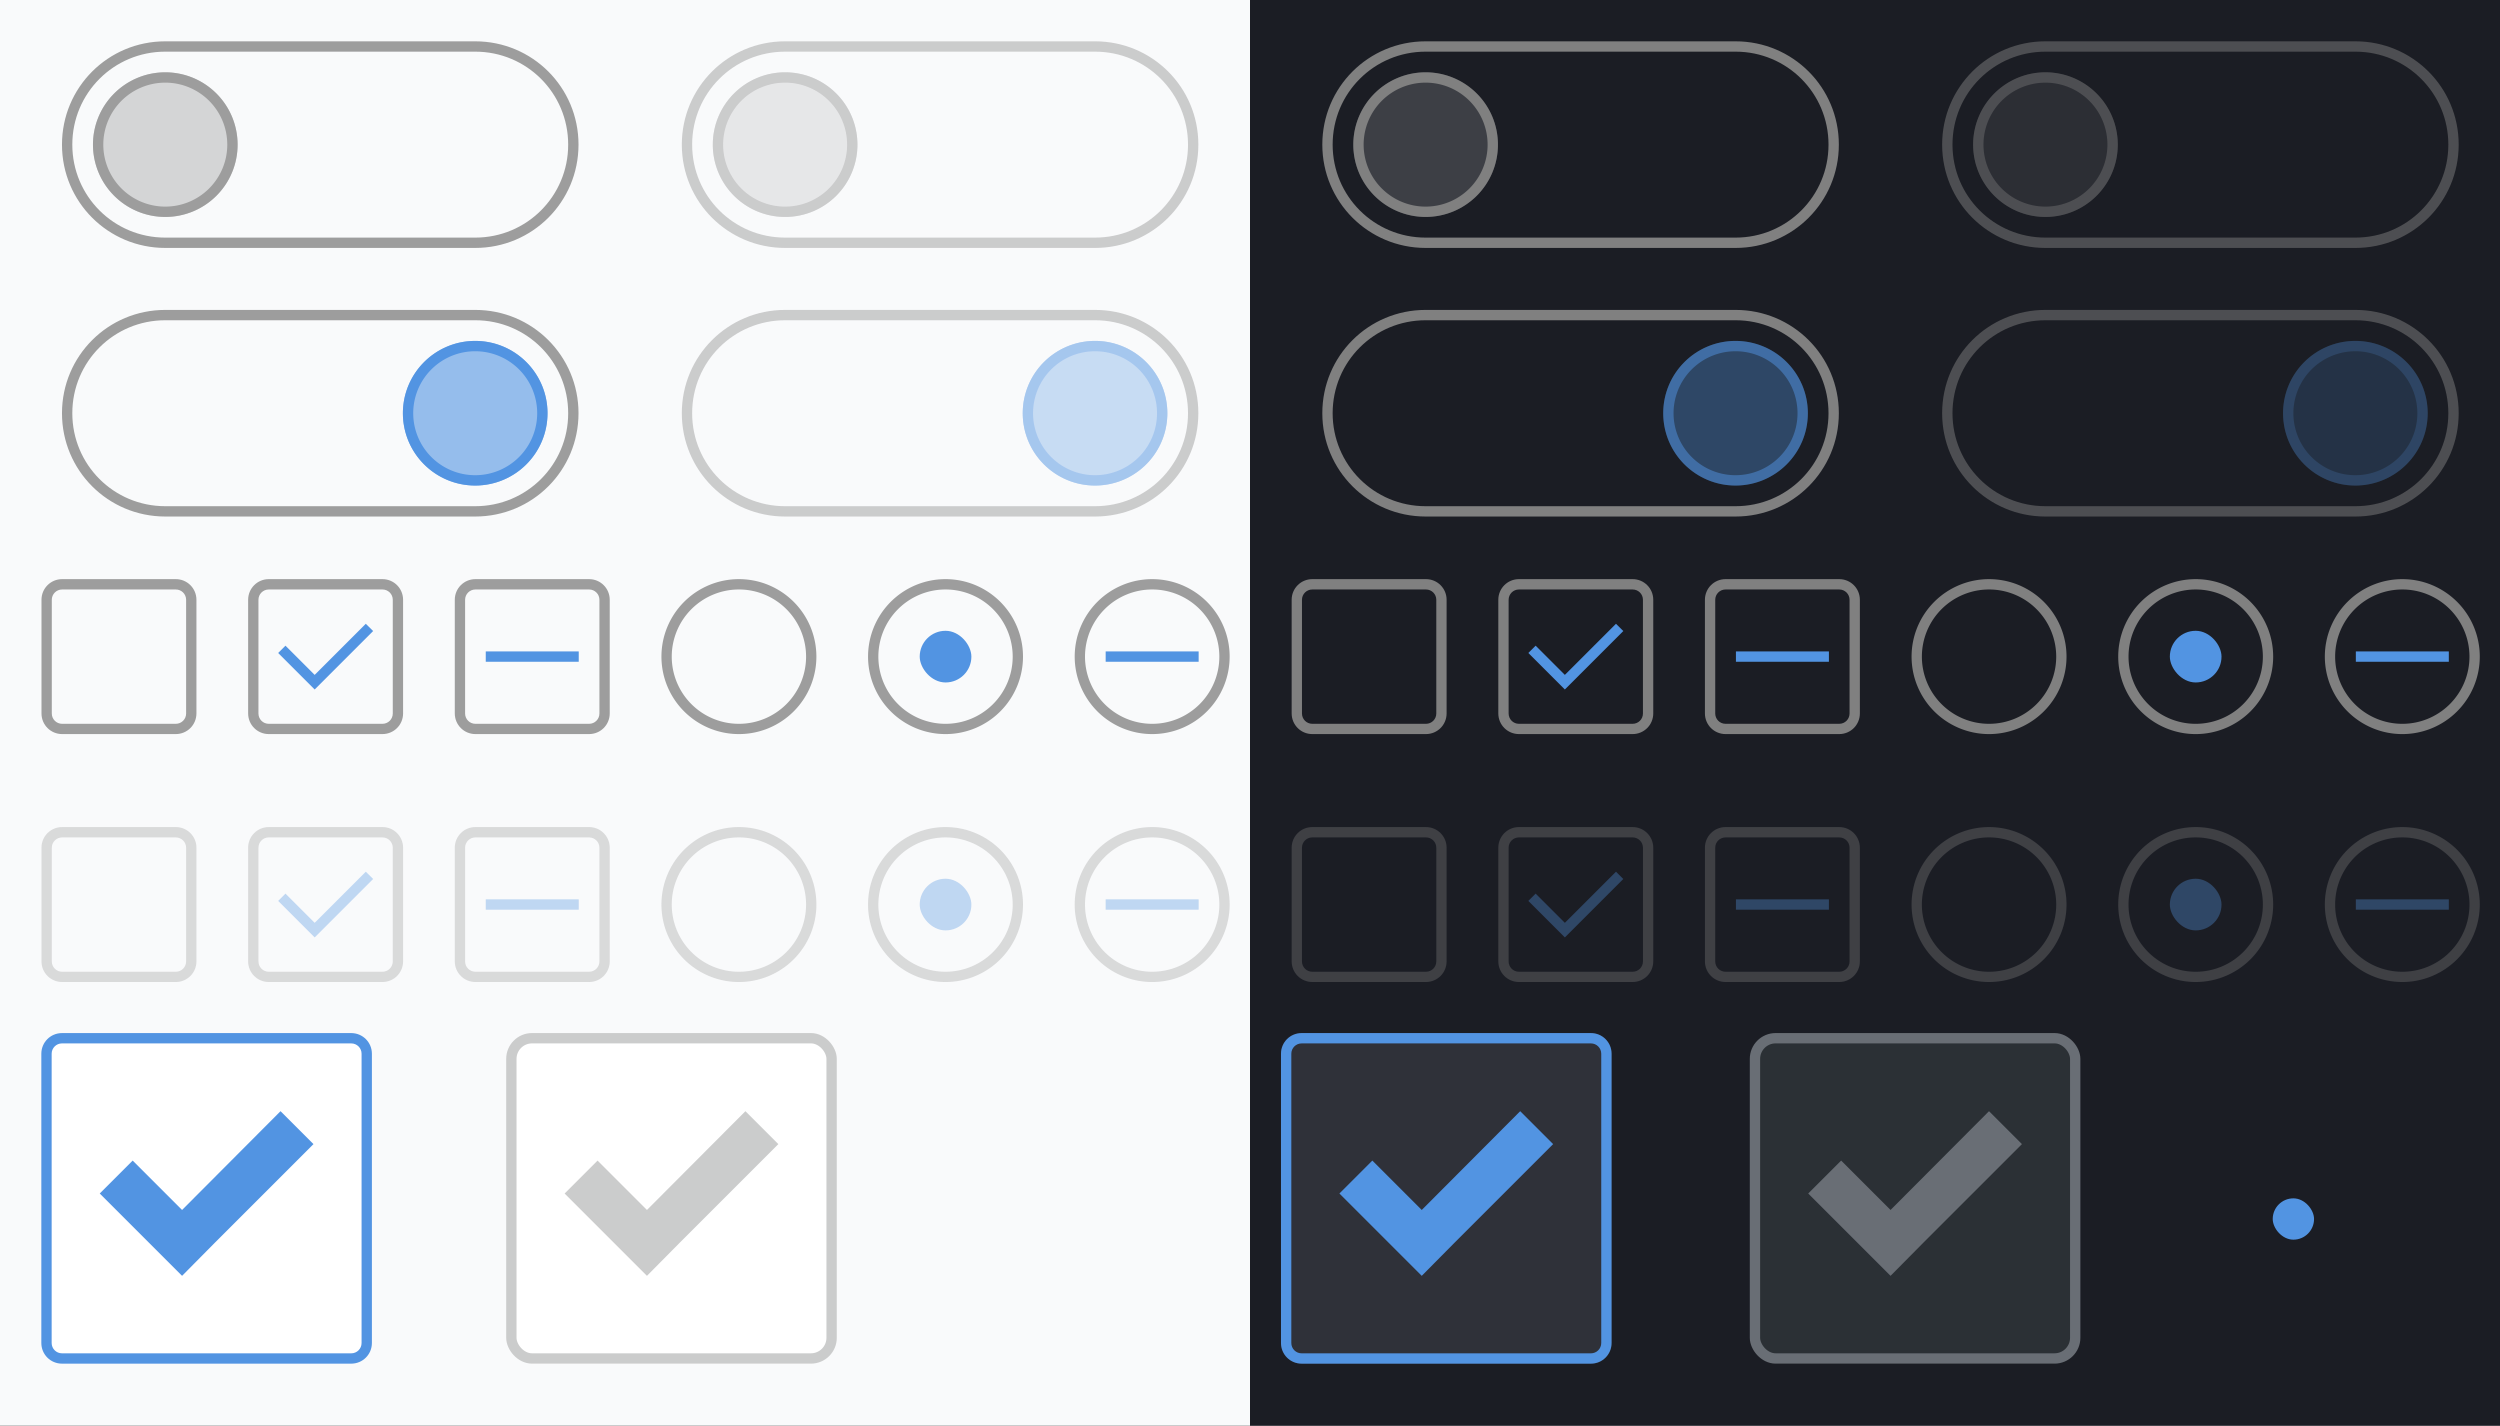 <?xml version="1.0" encoding="UTF-8" standalone="no"?>
<svg
   xmlns:osb="http://www.openswatchbook.org/uri/2009/osb"
   xmlns:dc="http://purl.org/dc/elements/1.1/"
   xmlns:cc="http://creativecommons.org/ns#"
   xmlns:rdf="http://www.w3.org/1999/02/22-rdf-syntax-ns#"
   xmlns:svg="http://www.w3.org/2000/svg"
   xmlns="http://www.w3.org/2000/svg"
   xmlns:xlink="http://www.w3.org/1999/xlink"
   xmlns:sodipodi="http://sodipodi.sourceforge.net/DTD/sodipodi-0.dtd"
   xmlns:inkscape="http://www.inkscape.org/namespaces/inkscape"
   width="242"
   height="138"
   version="1.1"
   id="svg1026"
   sodipodi:docname="assets.svg"
   inkscape:version="0.92.4 5da689c313, 2019-01-14">
  <rect width="100%" height="100%" fill="#333333" stroke="none"/>
  <sodipodi:namedview
     pagecolor="#ffffff"
     bordercolor="#666666"
     borderopacity="1"
     objecttolerance="10"
     gridtolerance="10"
     guidetolerance="10"
     inkscape:pageopacity="0"
     inkscape:pageshadow="2"
     inkscape:window-width="1366"
     inkscape:window-height="711"
     id="namedview1028"
     showgrid="true"
     inkscape:zoom="1.6446281"
     inkscape:cx="162.9951"
     inkscape:cy="90.943184"
     inkscape:window-x="0"
     inkscape:window-y="27"
     inkscape:window-maximized="1"
     inkscape:current-layer="layer2"
     inkscape:snap-nodes="false"
     inkscape:snap-bbox="true"
     inkscape:bbox-nodes="true"
     inkscape:snap-bbox-edge-midpoints="true">
    <inkscape:grid
       type="xygrid"
       id="grid2371" />
  </sodipodi:namedview>
  <defs
     id="Qogir">
    <linearGradient
       id="dark_icon_bg"
       osb:paint="solid">
      <stop
         stop-color="#32343d"
         offset="0"
         id="stop2" />
    </linearGradient>
    <linearGradient
       id="dark_button_bg"
       osb:paint="solid">
      <stop
         stop-color="#fff"
         offset="0"
         id="stop5" />
    </linearGradient>
    <linearGradient
       id="fg_color"
       osb:paint="solid">
      <stop
         stop-color="#5c616c"
         offset="0"
         id="stop8" />
    </linearGradient>
    <linearGradient
       id="selected_fg_color"
       osb:paint="solid">
      <stop
         stop-color="#ffffffgit"
         offset="0"
         id="stop11" />
    </linearGradient>
    <linearGradient
       id="selected_bg_color"
       osb:paint="solid">
      <stop
         stop-color="#5294e2"
         offset="0"
         id="stop14" />
    </linearGradient>
    <linearGradient
       id="au"
       x1="484.2"
       x2="484.2"
       y1="188.95"
       y2="204.89"
       gradientUnits="userSpaceOnUse"
       xlink:href="#selected_bg_color" />
    <linearGradient
       id="k"
       x1="10.5"
       x2="10.5"
       y1="1033.4"
       y2="1035.4"
       gradientTransform="rotate(45,1080.9,414.46)"
       gradientUnits="userSpaceOnUse"
       xlink:href="#selected_bg_color" />
    <linearGradient
       id="j"
       x1="-737.8"
       x2="-737.8"
       y1="-725.95"
       y2="-717.95"
       gradientTransform="matrix(0.5,0,0,1.125,534.05,679.7)"
       gradientUnits="userSpaceOnUse"
       xlink:href="#selected_bg_color" />
    <linearGradient
       id="i"
       x1="-737.8"
       x2="-737.8"
       y1="-725.95"
       y2="-717.95"
       gradientTransform="matrix(0.5,0,0,1.125,534.05,749.7)"
       gradientUnits="userSpaceOnUse"
       xlink:href="#selected_bg_color" />
    <clipPath
       id="cr">
      <rect
         x="572.31"
         y="387.67"
         width="727.39"
         height="345.39"
         rx="0.909"
         ry="0.925"
         style="opacity:0.1;fill:#ffffff;stroke:#ffffff;stroke-width:0.611;stroke-linecap:round;paint-order:stroke fill markers"
         id="rect21" />
    </clipPath>
    <clipPath
       id="cq">
      <rect
         x="1092.8"
         y="-932.87"
         width="727.23"
         height="345.23"
         id="rect24"
         style="fill:#282a33" />
    </clipPath>
    <linearGradient
       id="cp"
       x1="143"
       x2="143"
       y1="-50.638"
       y2="-80.638"
       gradientUnits="userSpaceOnUse"
       xlink:href="#selected_fg_color" />
    <linearGradient
       id="w"
       x1="144"
       x2="144"
       y1="-103.64"
       y2="-125.64"
       gradientUnits="userSpaceOnUse"
       xlink:href="#selected_fg_color" />
    <linearGradient
       id="v"
       x1="147"
       x2="147"
       y1="-110.64"
       y2="-119.64"
       gradientUnits="userSpaceOnUse"
       xlink:href="#selected_fg_color" />
    <linearGradient
       id="u"
       x1="142"
       x2="142"
       y1="-110.64"
       y2="-121.64"
       gradientUnits="userSpaceOnUse"
       xlink:href="#selected_fg_color" />
    <linearGradient
       id="co"
       x1="143"
       x2="143"
       y1="-0.638"
       y2="-30.638"
       gradientUnits="userSpaceOnUse"
       xlink:href="#selected_fg_color" />
    <linearGradient
       id="at"
       x1="-62.5"
       x2="-62.5"
       y1="-157.64"
       y2="-172.64"
       gradientUnits="userSpaceOnUse"
       xlink:href="#selected_fg_color"
       gradientTransform="translate(173,405.64)" />
    <linearGradient
       id="as"
       x1="165.14"
       x2="165.14"
       y1="-58"
       y2="-67"
       gradientUnits="userSpaceOnUse"
       xlink:href="#selected_fg_color"
       gradientTransform="translate(-405.64,173)" />
    <linearGradient
       id="ar"
       x1="-82.5"
       x2="-82.5"
       y1="-157.64"
       y2="-172.64"
       gradientUnits="userSpaceOnUse"
       xlink:href="#selected_fg_color"
       gradientTransform="translate(173,405.64)" />
    <linearGradient
       id="aq"
       x1="-82.5"
       x2="-82.5"
       y1="-162.64"
       y2="-167.64"
       gradientUnits="userSpaceOnUse"
       xlink:href="#selected_fg_color"
       gradientTransform="translate(173,405.64)" />
    <linearGradient
       id="ap"
       x1="-102.5"
       x2="-102.5"
       y1="-157.64"
       y2="-172.64"
       gradientUnits="userSpaceOnUse"
       xlink:href="#selected_fg_color"
       gradientTransform="translate(173,405.64)" />
    <linearGradient
       id="ao"
       x1="-132.5"
       x2="-132.5"
       y1="-157.64"
       y2="-172.64"
       gradientUnits="userSpaceOnUse"
       xlink:href="#selected_fg_color"
       gradientTransform="translate(183,405.64)" />
    <linearGradient
       id="an"
       x1="165.14"
       x2="165.14"
       y1="-128"
       y2="-137"
       gradientUnits="userSpaceOnUse"
       xlink:href="#selected_fg_color"
       gradientTransform="translate(-405.64,183)" />
    <linearGradient
       id="am"
       x1="-152.5"
       x2="-152.5"
       y1="-157.64"
       y2="-172.64"
       gradientUnits="userSpaceOnUse"
       xlink:href="#selected_fg_color"
       gradientTransform="translate(183,405.64)" />
    <linearGradient
       id="al"
       x1="-111.5"
       x2="-111.5"
       y1="97.682"
       y2="91.318"
       gradientUnits="userSpaceOnUse"
       xlink:href="#selected_fg_color"
       gradientTransform="translate(142,146.002)" />
    <linearGradient
       id="ak"
       x1="-172.5"
       x2="-172.5"
       y1="-157.64"
       y2="-172.64"
       gradientUnits="userSpaceOnUse"
       xlink:href="#selected_fg_color"
       gradientTransform="translate(183,405.64)" />
    <linearGradient
       id="aj"
       x1="-117"
       x2="-117"
       y1="33"
       y2="13"
       gradientUnits="userSpaceOnUse"
       xlink:href="#selected_fg_color" />
    <linearGradient
       id="ai"
       x1="-102"
       x2="-102"
       y1="30"
       y2="16"
       gradientUnits="userSpaceOnUse"
       xlink:href="#selected_fg_color" />
    <linearGradient
       id="ah"
       x1="-110"
       x2="-110"
       y1="-255.64"
       y2="-269.64"
       gradientUnits="userSpaceOnUse"
       xlink:href="#selected_fg_color" />
    <linearGradient
       id="ag"
       x1="-125"
       x2="-125"
       y1="-282.64"
       y2="-302.64"
       gradientUnits="userSpaceOnUse"
       xlink:href="#selected_fg_color" />
    <linearGradient
       id="af"
       x1="-140"
       x2="-140"
       y1="-285.64"
       y2="-299.64"
       gradientUnits="userSpaceOnUse"
       xlink:href="#selected_fg_color" />
    <linearGradient
       id="ci"
       x1="-61"
       x2="-61"
       y1="-667.64"
       y2="-666.64"
       gradientUnits="userSpaceOnUse"
       xlink:href="#selected_fg_color" />
    <linearGradient
       id="cg"
       x1="-21"
       x2="-21"
       y1="-662.64"
       y2="-672.64"
       gradientUnits="userSpaceOnUse"
       xlink:href="#selected_fg_color" />
    <linearGradient
       id="ce"
       x1="19"
       x2="19"
       y1="-662.29"
       y2="-672.99"
       gradientUnits="userSpaceOnUse"
       xlink:href="#selected_fg_color" />
    <linearGradient
       id="cc"
       x1="59"
       x2="59"
       y1="-662.64"
       y2="-672.64"
       gradientUnits="userSpaceOnUse"
       xlink:href="#selected_fg_color" />
    <linearGradient
       id="ad"
       x1="19"
       x2="19"
       y1="-582.29"
       y2="-592.99"
       gradientUnits="userSpaceOnUse"
       xlink:href="#selected_fg_color" />
    <linearGradient
       id="ac"
       x1="19"
       x2="19"
       y1="-542.29"
       y2="-552.99"
       gradientUnits="userSpaceOnUse"
       xlink:href="#selected_fg_color" />
    <linearGradient
       id="a"
       x1="20.5"
       x2="20.5"
       y1="-678.28"
       y2="-687.99"
       gradientUnits="userSpaceOnUse"
       xlink:href="#selected_fg_color" />
    <linearGradient
       id="bw"
       x1="-61"
       x2="-61"
       y1="-627.64"
       y2="-626.64"
       gradientUnits="userSpaceOnUse"
       xlink:href="#selected_fg_color" />
    <linearGradient
       id="bu"
       x1="-21"
       x2="-21"
       y1="-622.64"
       y2="-632.64"
       gradientUnits="userSpaceOnUse"
       xlink:href="#selected_fg_color" />
    <linearGradient
       id="bt"
       x1="19"
       x2="19"
       y1="-622.29"
       y2="-632.99"
       gradientUnits="userSpaceOnUse"
       xlink:href="#selected_fg_color" />
    <linearGradient
       id="bs"
       x1="59"
       x2="59"
       y1="-622.64"
       y2="-632.64"
       gradientUnits="userSpaceOnUse"
       xlink:href="#selected_fg_color" />
    <linearGradient
       id="bq"
       x1="59"
       x2="59"
       y1="-582.64"
       y2="-592.64"
       gradientUnits="userSpaceOnUse"
       xlink:href="#selected_fg_color" />
    <linearGradient
       id="bp"
       x1="-61"
       x2="-61"
       y1="-587.64"
       y2="-586.64"
       gradientUnits="userSpaceOnUse"
       xlink:href="#selected_fg_color" />
    <linearGradient
       id="bo"
       x1="-21"
       x2="-21"
       y1="-582.64"
       y2="-592.64"
       gradientUnits="userSpaceOnUse"
       xlink:href="#selected_fg_color" />
    <linearGradient
       id="bm"
       x1="-61"
       x2="-61"
       y1="-547.64"
       y2="-546.64"
       gradientUnits="userSpaceOnUse"
       xlink:href="#selected_fg_color" />
    <linearGradient
       id="bl"
       x1="-21"
       x2="-21"
       y1="-542.64"
       y2="-552.64"
       gradientUnits="userSpaceOnUse"
       xlink:href="#selected_fg_color" />
    <linearGradient
       id="bk"
       x1="59"
       x2="59"
       y1="-542.64"
       y2="-552.64"
       gradientUnits="userSpaceOnUse"
       xlink:href="#selected_fg_color" />
    <linearGradient
       id="q"
       x1="-58.5"
       x2="-58.5"
       y1="-682.64"
       y2="-681.64"
       gradientUnits="userSpaceOnUse"
       xlink:href="#selected_fg_color" />
    <linearGradient
       id="p"
       x1="-21.5"
       x2="-21.5"
       y1="-678.64"
       y2="-687.64"
       gradientUnits="userSpaceOnUse"
       xlink:href="#selected_fg_color" />
    <linearGradient
       id="o"
       x1="59.5"
       x2="59.5"
       y1="-678.64"
       y2="-687.64"
       gradientUnits="userSpaceOnUse"
       xlink:href="#selected_fg_color" />
    <linearGradient
       id="n"
       x1="-82.5"
       x2="-82.5"
       y1="-162.64"
       y2="-167.64"
       gradientUnits="userSpaceOnUse"
       xlink:href="#selected_bg_color" />
    <linearGradient
       id="az"
       x1="140"
       x2="140"
       y1="132"
       y2="100"
       gradientUnits="userSpaceOnUse"
       xlink:href="#selected_bg_color" />
    <linearGradient
       id="ay"
       x1="484.2"
       x2="484.2"
       y1="204.89"
       y2="188.95"
       gradientUnits="userSpaceOnUse"
       xlink:href="#selected_bg_color" />
    <linearGradient
       id="ax"
       x1="20"
       x2="20"
       y1="132"
       y2="100"
       gradientUnits="userSpaceOnUse"
       xlink:href="#selected_bg_color" />
    <linearGradient
       id="m"
       x1="-102"
       x2="-102"
       y1="30"
       y2="16"
       gradientUnits="userSpaceOnUse"
       xlink:href="#selected_bg_color" />
    <linearGradient
       id="l"
       x1="-110"
       x2="-110"
       y1="-255.64"
       y2="-269.64"
       gradientUnits="userSpaceOnUse"
       xlink:href="#selected_bg_color" />
    <linearGradient
       id="aw"
       x1="182"
       x2="182"
       y1="-112.64"
       y2="-116.64"
       gradientTransform="translate(40,370.64)"
       gradientUnits="userSpaceOnUse"
       xlink:href="#selected_bg_color" />
    <linearGradient
       id="av"
       x1="52.5"
       x2="52.5"
       y1="-9.638"
       y2="-147.64"
       gradientUnits="userSpaceOnUse"
       xlink:href="#selected_bg_color"
       gradientTransform="translate(8,285.64)" />
    <linearGradient
       id="cn"
       x1="-61"
       x2="-61"
       y1="-667.64"
       y2="-666.64"
       gradientUnits="userSpaceOnUse"
       xlink:href="#fg_color" />
    <linearGradient
       id="cm"
       x1="-21"
       x2="-21"
       y1="-662.64"
       y2="-672.64"
       gradientUnits="userSpaceOnUse"
       xlink:href="#fg_color" />
    <linearGradient
       id="cl"
       x1="19"
       x2="19"
       y1="-662.29"
       y2="-672.99"
       gradientUnits="userSpaceOnUse"
       xlink:href="#fg_color" />
    <linearGradient
       id="ck"
       x1="59"
       x2="59"
       y1="-662.64"
       y2="-672.64"
       gradientUnits="userSpaceOnUse"
       xlink:href="#fg_color" />
    <linearGradient
       id="cj"
       x1="59"
       x2="59"
       y1="-622.64"
       y2="-632.64"
       gradientUnits="userSpaceOnUse"
       xlink:href="#fg_color" />
    <linearGradient
       id="ch"
       x1="19"
       x2="19"
       y1="-622.29"
       y2="-632.99"
       gradientUnits="userSpaceOnUse"
       xlink:href="#fg_color" />
    <linearGradient
       id="cf"
       x1="-61"
       x2="-61"
       y1="-627.64"
       y2="-626.64"
       gradientUnits="userSpaceOnUse"
       xlink:href="#fg_color" />
    <linearGradient
       id="cd"
       x1="-21"
       x2="-21"
       y1="-622.64"
       y2="-632.64"
       gradientUnits="userSpaceOnUse"
       xlink:href="#fg_color" />
    <linearGradient
       id="cb"
       x1="-61"
       x2="-61"
       y1="-587.64"
       y2="-586.64"
       gradientUnits="userSpaceOnUse"
       xlink:href="#fg_color" />
    <linearGradient
       id="ca"
       x1="-21"
       x2="-21"
       y1="-582.64"
       y2="-592.64"
       gradientUnits="userSpaceOnUse"
       xlink:href="#fg_color" />
    <linearGradient
       id="bz"
       x1="59"
       x2="59"
       y1="-582.64"
       y2="-592.64"
       gradientUnits="userSpaceOnUse"
       xlink:href="#fg_color" />
    <linearGradient
       id="by"
       x1="59"
       x2="59"
       y1="-542.64"
       y2="-552.64"
       gradientUnits="userSpaceOnUse"
       xlink:href="#fg_color" />
    <linearGradient
       id="bx"
       x1="-21"
       x2="-21"
       y1="-542.64"
       y2="-552.64"
       gradientUnits="userSpaceOnUse"
       xlink:href="#fg_color" />
    <linearGradient
       id="bv"
       x1="-61"
       x2="-61"
       y1="-547.64"
       y2="-546.64"
       gradientUnits="userSpaceOnUse"
       xlink:href="#fg_color" />
    <linearGradient
       id="t"
       x1="-58.5"
       x2="-58.5"
       y1="-682.64"
       y2="-681.64"
       gradientUnits="userSpaceOnUse"
       xlink:href="#fg_color" />
    <linearGradient
       id="s"
       x1="-21.5"
       x2="-21.5"
       y1="-678.64"
       y2="-687.64"
       gradientUnits="userSpaceOnUse"
       xlink:href="#fg_color" />
    <linearGradient
       id="br"
       x1="25.5"
       x2="25.5"
       y1="-733.28"
       y2="-742.99"
       gradientUnits="userSpaceOnUse"
       xlink:href="#fg_color" />
    <linearGradient
       id="r"
       x1="59.5"
       x2="59.5"
       y1="-678.64"
       y2="-687.64"
       gradientUnits="userSpaceOnUse"
       xlink:href="#fg_color" />
    <linearGradient
       id="bn"
       x1="25.5"
       x2="25.5"
       y1="-697.28"
       y2="-706.99"
       gradientUnits="userSpaceOnUse"
       xlink:href="#fg_color" />
    <linearGradient
       id="bj"
       x1="59"
       x2="59"
       y1="-567.64"
       y2="-605.64"
       gradientUnits="userSpaceOnUse"
       xlink:href="#dark_button_bg" />
    <linearGradient
       id="bi"
       x1="-21"
       x2="-21"
       y1="-567.64"
       y2="-605.64"
       gradientUnits="userSpaceOnUse"
       xlink:href="#dark_button_bg" />
    <linearGradient
       id="bh"
       x1="-61"
       x2="-61"
       y1="-567.64"
       y2="-605.64"
       gradientUnits="userSpaceOnUse"
       xlink:href="#dark_button_bg" />
    <linearGradient
       id="bg"
       x1="-61"
       x2="-61"
       y1="-527.64"
       y2="-565.64"
       gradientUnits="userSpaceOnUse"
       xlink:href="#dark_button_bg" />
    <linearGradient
       id="bf"
       x1="-21"
       x2="-21"
       y1="-527.64"
       y2="-565.64"
       gradientUnits="userSpaceOnUse"
       xlink:href="#dark_button_bg" />
    <linearGradient
       id="be"
       x1="59"
       x2="59"
       y1="-527.64"
       y2="-565.64"
       gradientUnits="userSpaceOnUse"
       xlink:href="#dark_button_bg" />
    <linearGradient
       id="ab"
       x1="-58.5"
       x2="-58.5"
       y1="-670.64"
       y2="-693.64"
       gradientUnits="userSpaceOnUse"
       xlink:href="#dark_button_bg" />
    <linearGradient
       id="aa"
       x1="-21.5"
       x2="-21.5"
       y1="-671.64"
       y2="-694.64"
       gradientUnits="userSpaceOnUse"
       xlink:href="#dark_button_bg" />
    <linearGradient
       id="z"
       x1="59.5"
       x2="59.5"
       y1="-671.64"
       y2="-694.64"
       gradientUnits="userSpaceOnUse"
       xlink:href="#dark_button_bg" />
    <linearGradient
       id="bd"
       x1="143"
       x2="143"
       y1="54.362"
       y2="12.362"
       gradientUnits="userSpaceOnUse"
       xlink:href="#dark_icon_bg" />
    <linearGradient
       id="bc"
       x1="143"
       x2="143"
       y1="5.362"
       y2="-36.638"
       gradientUnits="userSpaceOnUse"
       xlink:href="#dark_icon_bg" />
    <linearGradient
       id="bb"
       x1="143"
       x2="143"
       y1="-44.638"
       y2="-86.638"
       gradientUnits="userSpaceOnUse"
       xlink:href="#dark_icon_bg" />
    <linearGradient
       id="ba"
       x1="144"
       x2="144"
       y1="-92.638"
       y2="-134.64"
       gradientUnits="userSpaceOnUse"
       xlink:href="#dark_icon_bg" />
    <linearGradient
       id="b"
       x1="65.088"
       x2="67.733"
       y1="145.11"
       y2="145.11"
       gradientUnits="userSpaceOnUse"
       xlink:href="#selected_fg_color" />
    <linearGradient
       id="e"
       x1="19"
       x2="19"
       y1="-582.29"
       y2="-592.99"
       gradientTransform="matrix(0.265,0,0,0.265,43.656,300.61)"
       gradientUnits="userSpaceOnUse"
       xlink:href="#selected_fg_color" />
    <linearGradient
       id="c"
       x1="30.427"
       x2="33.073"
       y1="145.13"
       y2="145.13"
       gradientUnits="userSpaceOnUse"
       xlink:href="#selected_fg_color" />
    <linearGradient
       id="d"
       x1="14.287"
       x2="16.933"
       y1="145.26"
       y2="145.26"
       gradientUnits="userSpaceOnUse"
       xlink:href="#selected_fg_color" />
    <linearGradient
       id="y"
       x1="47.267"
       x2="50.1"
       y1="145.13"
       y2="145.13"
       gradientUnits="userSpaceOnUse"
       xlink:href="#selected_fg_color" />
    <linearGradient
       id="f"
       x1="59"
       x2="59"
       y1="-582.64"
       y2="-592.64"
       gradientTransform="matrix(0.265,0,0,0.265,50.8,300.59)"
       gradientUnits="userSpaceOnUse"
       xlink:href="#fg_color" />
    <linearGradient
       id="g"
       x1="-21"
       x2="-21"
       y1="-582.64"
       y2="-592.64"
       gradientTransform="matrix(0.265,0,0,0.265,37.306,300.61)"
       gradientUnits="userSpaceOnUse"
       xlink:href="#fg_color" />
    <linearGradient
       id="h"
       x1="-61"
       x2="-61"
       y1="-587.64"
       y2="-586.64"
       gradientTransform="matrix(0.265,0,0,0.265,31.75,300.61)"
       gradientUnits="userSpaceOnUse"
       xlink:href="#fg_color" />
    <linearGradient
       id="x"
       x1="47.267"
       x2="50.1"
       y1="145.13"
       y2="145.13"
       gradientUnits="userSpaceOnUse"
       xlink:href="#fg_color" />
    <linearGradient
       id="c-8"
       x1="59"
       x2="59"
       y1="-542.64"
       y2="-552.64"
       gradientTransform="matrix(0.265,0,0,0.265,57.15,262.24)"
       gradientUnits="userSpaceOnUse"
       xlink:href="#selected_fg_color" />
    <linearGradient
       id="a-5"
       x1="19"
       x2="19"
       y1="-542.29"
       y2="-552.99"
       gradientTransform="matrix(0.265,0,0,0.265,57.15,262.24)"
       gradientUnits="userSpaceOnUse"
       xlink:href="#selected_fg_color" />
    <linearGradient
       id="d-0"
       x1="-21"
       x2="-21"
       y1="-542.64"
       y2="-552.64"
       gradientTransform="matrix(0.265,0,0,0.265,57.15,262.24)"
       gradientUnits="userSpaceOnUse"
       xlink:href="#selected_fg_color" />
    <linearGradient
       id="e-6"
       x1="-61"
       x2="-61"
       y1="-547.64"
       y2="-546.64"
       gradientTransform="matrix(0.265,0,0,0.265,57.15,262.24)"
       gradientUnits="userSpaceOnUse"
       xlink:href="#selected_fg_color" />
    <linearGradient
       id="f-4"
       x1="59"
       x2="59"
       y1="-582.64"
       y2="-592.64"
       gradientTransform="matrix(0.265,0,0,0.265,57.15,262.24)"
       gradientUnits="userSpaceOnUse"
       xlink:href="#selected_fg_color" />
    <linearGradient
       id="b-6"
       x1="19"
       x2="19"
       y1="-582.29"
       y2="-592.99"
       gradientTransform="matrix(0.265,0,0,0.265,57.15,262.24)"
       gradientUnits="userSpaceOnUse"
       xlink:href="#selected_fg_color" />
    <linearGradient
       id="g-2"
       x1="-21"
       x2="-21"
       y1="-582.64"
       y2="-592.64"
       gradientTransform="matrix(0.265,0,0,0.265,57.15,262.24)"
       gradientUnits="userSpaceOnUse"
       xlink:href="#selected_fg_color" />
    <linearGradient
       id="h-5"
       x1="-61"
       x2="-61"
       y1="-587.64"
       y2="-586.64"
       gradientTransform="matrix(0.265,0,0,0.265,57.15,262.24)"
       gradientUnits="userSpaceOnUse"
       xlink:href="#selected_fg_color" />
    <linearGradient
       id="i-8"
       x1="59"
       x2="59"
       y1="-622.64"
       y2="-632.64"
       gradientTransform="matrix(0.265,0,0,0.265,57.15,262.24)"
       gradientUnits="userSpaceOnUse"
       xlink:href="#selected_fg_color" />
    <linearGradient
       id="j-6"
       x1="19"
       x2="19"
       y1="-622.29"
       y2="-632.99"
       gradientTransform="matrix(0.265,0,0,0.265,57.15,262.24)"
       gradientUnits="userSpaceOnUse"
       xlink:href="#selected_fg_color" />
    <linearGradient
       id="k-2"
       x1="-21"
       x2="-21"
       y1="-622.64"
       y2="-632.64"
       gradientTransform="matrix(0.265,0,0,0.265,57.15,262.24)"
       gradientUnits="userSpaceOnUse"
       xlink:href="#selected_fg_color" />
    <linearGradient
       id="l-8"
       x1="-61"
       x2="-61"
       y1="-627.64"
       y2="-626.64"
       gradientTransform="matrix(0.265,0,0,0.265,57.15,262.24)"
       gradientUnits="userSpaceOnUse"
       xlink:href="#selected_fg_color" />
    <linearGradient
       id="m-4"
       x1="59"
       x2="59"
       y1="-662.64"
       y2="-672.64"
       gradientTransform="matrix(0.265,0,0,0.265,57.15,262.24)"
       gradientUnits="userSpaceOnUse"
       xlink:href="#selected_fg_color" />
    <linearGradient
       id="n-7"
       x1="19"
       x2="19"
       y1="-662.29"
       y2="-672.99"
       gradientTransform="matrix(0.265,0,0,0.265,57.15,262.24)"
       gradientUnits="userSpaceOnUse"
       xlink:href="#selected_fg_color" />
    <linearGradient
       id="o-2"
       x1="-21"
       x2="-21"
       y1="-662.64"
       y2="-672.64"
       gradientTransform="matrix(0.265,0,0,0.265,57.15,262.24)"
       gradientUnits="userSpaceOnUse"
       xlink:href="#selected_fg_color" />
    <linearGradient
       id="p-4"
       x1="-61"
       x2="-61"
       y1="-667.64"
       y2="-666.64"
       gradientTransform="matrix(0.265,0,0,0.265,57.15,262.24)"
       gradientUnits="userSpaceOnUse"
       xlink:href="#selected_fg_color" />
    <linearGradient
       inkscape:collect="always"
       xlink:href="#selected_bg_color"
       id="linearGradient2982"
       gradientUnits="userSpaceOnUse"
       gradientTransform="matrix(0.132,0,0,0.298,-30.721,310.806)"
       x1="-737.8"
       y1="-725.95"
       x2="-737.8"
       y2="-717.95" />
    <linearGradient
       inkscape:collect="always"
       xlink:href="#selected_bg_color"
       id="linearGradient2980"
       gradientUnits="userSpaceOnUse"
       gradientTransform="matrix(0.265,0,0,0.265,112.448,172.021)"
       x1="-82.5"
       y1="-162.64"
       x2="-82.5"
       y2="-167.64" />
    <linearGradient
       inkscape:collect="always"
       xlink:href="#selected_bg_color"
       id="linearGradient2978"
       gradientUnits="userSpaceOnUse"
       gradientTransform="matrix(0.132,0,0,0.298,-30.721,294.931)"
       x1="-737.8"
       y1="-725.95"
       x2="-737.8"
       y2="-717.95" />
    <linearGradient
       inkscape:collect="always"
       xlink:href="#selected_bg_color"
       id="linearGradient2976"
       gradientUnits="userSpaceOnUse"
       gradientTransform="matrix(0.187,0.187,-0.187,0.187,265.55,-66.78)"
       x1="10.5"
       y1="1033.4"
       x2="10.5"
       y2="1035.4" />
    <linearGradient
       inkscape:collect="always"
       xlink:href="#selected_bg_color"
       id="linearGradient2974"
       gradientUnits="userSpaceOnUse"
       gradientTransform="matrix(0.132,0,0,0.298,-30.721,278.791)"
       x1="-737.8"
       y1="-725.95"
       x2="-737.8"
       y2="-717.95" />
    <linearGradient
       inkscape:collect="always"
       xlink:href="#selected_bg_color"
       id="linearGradient2972"
       gradientUnits="userSpaceOnUse"
       gradientTransform="matrix(0.265,0,0,0.265,80.433,172.021)"
       x1="-82.5"
       y1="-162.64"
       x2="-82.5"
       y2="-167.64" />
    <linearGradient
       inkscape:collect="always"
       xlink:href="#selected_bg_color"
       id="linearGradient2970"
       gradientUnits="userSpaceOnUse"
       gradientTransform="matrix(0.132,0,0,0.298,-30.721,262.916)"
       x1="-737.8"
       y1="-725.95"
       x2="-737.8"
       y2="-717.95" />
    <linearGradient
       inkscape:collect="always"
       xlink:href="#selected_bg_color"
       id="linearGradient2968"
       gradientUnits="userSpaceOnUse"
       gradientTransform="matrix(0.187,0.187,-0.187,0.187,233.536,-66.78)"
       x1="10.5"
       y1="1033.4"
       x2="10.5"
       y2="1035.4" />
    <linearGradient
       inkscape:collect="always"
       xlink:href="#selected_bg_color"
       id="linearGradient3884"
       gradientUnits="userSpaceOnUse"
       gradientTransform="matrix(0.187,0.187,-0.187,0.187,233.536,-66.78)"
       x1="10.5"
       y1="1033.4"
       x2="10.5"
       y2="1035.4" />
    <linearGradient
       inkscape:collect="always"
       xlink:href="#selected_bg_color"
       id="linearGradient3886"
       gradientUnits="userSpaceOnUse"
       gradientTransform="matrix(0.132,0,0,0.298,-30.721,262.916)"
       x1="-737.8"
       y1="-725.95"
       x2="-737.8"
       y2="-717.95" />
    <linearGradient
       inkscape:collect="always"
       xlink:href="#selected_bg_color"
       id="linearGradient3888"
       gradientUnits="userSpaceOnUse"
       gradientTransform="matrix(0.265,0,0,0.265,80.433,172.021)"
       x1="-82.5"
       y1="-162.64"
       x2="-82.5"
       y2="-167.64" />
    <linearGradient
       inkscape:collect="always"
       xlink:href="#selected_bg_color"
       id="linearGradient3890"
       gradientUnits="userSpaceOnUse"
       gradientTransform="matrix(0.132,0,0,0.298,-30.721,278.791)"
       x1="-737.8"
       y1="-725.95"
       x2="-737.8"
       y2="-717.95" />
    <linearGradient
       inkscape:collect="always"
       xlink:href="#selected_bg_color"
       id="linearGradient3892"
       gradientUnits="userSpaceOnUse"
       gradientTransform="matrix(0.187,0.187,-0.187,0.187,265.55,-66.78)"
       x1="10.5"
       y1="1033.4"
       x2="10.5"
       y2="1035.4" />
    <linearGradient
       inkscape:collect="always"
       xlink:href="#selected_bg_color"
       id="linearGradient3894"
       gradientUnits="userSpaceOnUse"
       gradientTransform="matrix(0.132,0,0,0.298,-30.721,294.931)"
       x1="-737.8"
       y1="-725.95"
       x2="-737.8"
       y2="-717.95" />
    <linearGradient
       inkscape:collect="always"
       xlink:href="#selected_bg_color"
       id="linearGradient3896"
       gradientUnits="userSpaceOnUse"
       gradientTransform="matrix(0.265,0,0,0.265,112.448,172.021)"
       x1="-82.5"
       y1="-162.64"
       x2="-82.5"
       y2="-167.64" />
    <linearGradient
       inkscape:collect="always"
       xlink:href="#selected_bg_color"
       id="linearGradient3898"
       gradientUnits="userSpaceOnUse"
       gradientTransform="matrix(0.132,0,0,0.298,-30.721,310.806)"
       x1="-737.8"
       y1="-725.95"
       x2="-737.8"
       y2="-717.95" />
    <linearGradient
       inkscape:collect="always"
       xlink:href="#selected_bg_color"
       id="linearGradient1618"
       gradientUnits="userSpaceOnUse"
       x1="-110"
       y1="-255.64"
       x2="-110"
       y2="-269.64" />
    <linearGradient
       inkscape:collect="always"
       xlink:href="#selected_bg_color"
       id="linearGradient1620"
       gradientUnits="userSpaceOnUse"
       x1="-102"
       y1="30"
       x2="-102"
       y2="16" />
    <linearGradient
       inkscape:collect="always"
       xlink:href="#selected_bg_color"
       id="linearGradient1622"
       gradientUnits="userSpaceOnUse"
       x1="-110"
       y1="-255.64"
       x2="-110"
       y2="-269.64" />
    <linearGradient
       inkscape:collect="always"
       xlink:href="#selected_bg_color"
       id="linearGradient1624"
       gradientUnits="userSpaceOnUse"
       x1="-102"
       y1="30"
       x2="-102"
       y2="16" />
    <linearGradient
       inkscape:collect="always"
       xlink:href="#selected_bg_color"
       id="linearGradient1626"
       gradientUnits="userSpaceOnUse"
       x1="-110"
       y1="-255.64"
       x2="-110"
       y2="-269.64" />
    <linearGradient
       inkscape:collect="always"
       xlink:href="#selected_bg_color"
       id="linearGradient1628"
       gradientUnits="userSpaceOnUse"
       x1="-102"
       y1="30"
       x2="-102"
       y2="16" />
  </defs>
  <g
     inkscape:groupmode="layer"
     id="layer1"
     inkscape:label="background"
     style="display:inline"
     transform="translate(0,-138)"
     sodipodi:insensitive="true">
    <rect
       style="color:#000000;fill:#f9fafb"
       id="rect119"
       ry="0"
       rx="0"
       height="138"
       width="121"
       y="-276"
       x="0"
       transform="scale(1,-1)" />
    <rect
       style="fill:#1b1d24;stroke-width:0"
       id="rect121"
       height="138"
       width="121"
       y="138"
       x="121" />
  </g>
  <g
     inkscape:groupmode="layer"
     id="layer2"
     inkscape:label="assets"
     transform="translate(0,-138)">
    <g
       id="checkbox-checked-selectionmode"
       transform="translate(-462,54.64)">
      <rect
         x="462"
         y="179.36"
         width="40"
         height="40"
         rx="2"
         ry="2"
         id="rect127"
         style="fill:none;stroke-width:0" />
      <path
         transform="translate(462,83.362)"
         d="m 6,100 c -1.108,0 -2,0.892 -2,2 v 28 c 0,1.108 0.892,2 2,2 h 28 c 1.108,0 2,-0.892 2,-2 v -28 c 0,-1.108 -0.892,-2 -2,-2 z"
         id="path129"
         inkscape:connector-curvature="0"
         style="fill:#ffffff" />
      <path
         transform="translate(462,83.362)"
         d="m 6,100 c -1.108,0 -2,0.892 -2,2 v 28 c 0,1.108 0.892,2 2,2 h 28 c 1.108,0 2,-0.892 2,-2 v -28 c 0,-1.108 -0.892,-2 -2,-2 z m 0,1 h 28 c 0.554,0 1,0.446 1,1 v 28 c 0,0.554 -0.446,1 -1,1 H 6 c -0.554,0 -1,-0.446 -1,-1 v -28 c 0,-0.554 0.446,-1 1,-1 z"
         id="path131"
         inkscape:connector-curvature="0"
         style="fill:url(#ax)" />
      <g
         transform="translate(-2.204,1.973)"
         id="g135">
        <path
           d="m 491.36,188.95 -9.531,9.562 -4.781,-4.781 -3.188,3.188 4.781,4.781 3.188,3.188 3.156,-3.188 9.563,-9.562 z"
           id="path133"
           inkscape:connector-curvature="0"
           style="fill:url(#au)" />
      </g>
    </g>
    <g
       id="checkbox-selectionmode"
       transform="translate(-417,54.64)">
      <rect
         x="466.5"
         y="183.86"
         width="31"
         height="31"
         rx="2"
         ry="2"
         id="rect138"
         style="fill:#ffffff;stroke:#cbcccc" />
      <g
         transform="translate(-2.204,1.973)"
         id="g142">
        <path
           d="m 491.36,188.95 -9.531,9.562 -4.781,-4.781 -3.188,3.188 4.781,4.781 3.188,3.188 3.156,-3.188 9.563,-9.562 z"
           id="path140"
           inkscape:connector-curvature="0"
           style="fill:#cbcccc" />
      </g>
      <rect
         x="462"
         y="179.36"
         width="40"
         height="40"
         rx="2"
         ry="2"
         id="rect144"
         style="fill:none;stroke-width:0" />
    </g>
    <g
       id="checkbox-checked-selectionmode-dark"
       transform="translate(-342,54.64)">
      <path
         transform="translate(342,83.362)"
         d="m 126,100 c -1.108,0 -2,0.892 -2,2 v 28 c 0,1.108 0.892,2 2,2 h 28 c 1.108,0 2,-0.892 2,-2 v -28 c 0,-1.108 -0.892,-2 -2,-2 z"
         id="path147"
         inkscape:connector-curvature="0"
         style="fill:#2f3139" />
      <path
         transform="translate(342,83.362)"
         d="m 126,100 c -1.108,0 -2,0.892 -2,2 v 28 c 0,1.108 0.892,2 2,2 h 28 c 1.108,0 2,-0.892 2,-2 v -28 c 0,-1.108 -0.892,-2 -2,-2 z m 0,1 h 28 c 0.554,0 1,0.446 1,1 v 28 c 0,0.554 -0.446,1 -1,1 h -28 c -0.554,0 -1,-0.446 -1,-1 v -28 c 0,-0.554 0.446,-1 1,-1 z"
         id="path149"
         inkscape:connector-curvature="0"
         style="fill:url(#az)" />
      <g
         transform="translate(-2.204,1.973)"
         id="g153">
        <path
           d="m 491.36,188.95 -9.531,9.562 -4.781,-4.781 -3.188,3.188 4.781,4.781 3.188,3.188 3.156,-3.188 9.563,-9.562 z"
           id="path151"
           inkscape:connector-curvature="0"
           style="fill:url(#ay)" />
      </g>
      <rect
         x="462"
         y="179.36"
         width="40"
         height="40"
         rx="2"
         ry="2"
         id="rect155"
         style="fill:none;stroke-width:0" />
    </g>
    <g
       id="checkbox-selectionmode-dark"
       transform="translate(-296.62,54.64)">
      <rect
         x="466.5"
         y="183.86"
         width="31"
         height="31"
         rx="2"
         ry="2"
         id="rect158"
         style="fill:#2b3035;stroke:#696e75" />
      <g
         transform="translate(-2.204,1.973)"
         id="g162">
        <path
           d="m 491.36,188.95 -9.531,9.562 -4.781,-4.781 -3.188,3.188 4.781,4.781 3.188,3.188 3.156,-3.188 9.563,-9.562 z"
           id="path160"
           inkscape:connector-curvature="0"
           style="fill:#696e75" />
      </g>
      <rect
         x="462"
         y="179.36"
         width="40"
         height="40"
         rx="2"
         ry="2"
         id="rect164"
         style="fill:none;stroke-width:0" />
    </g>
    <g
       id="switch-active"
       transform="translate(156,440.64)">
      <path
         transform="translate(-8,-285.64)"
         d="m -132,13 c -5.54,0 -10,4.46 -10,10 0,5.54 4.46,10 10,10 h 30 c 5.54,0 10,-4.46 10,-10 0,-5.54 -4.46,-10 -10,-10 z m 0,1 h 30 c 4.986,0 9,4.014 9,9 0,4.986 -4.014,9 -9,9 h -30 c -4.986,0 -9,-4.014 -9,-9 0,-4.986 4.014,-9 9,-9 z"
         style="fill:#9d9d9d;paint-order:stroke fill markers"
         id="path178"
         inkscape:connector-curvature="0" />
      <circle
         cx="-110"
         cy="-262.64"
         r="7"
         style="opacity:0.6;fill:url(#linearGradient1618);paint-order:stroke fill markers"
         id="circle180" />
      <path
         transform="translate(-8,-285.64)"
         d="m -102,16 a 7,7 0 0 0 -7,7 7,7 0 0 0 7,7 7,7 0 0 0 7,-7 7,7 0 0 0 -7,-7 z m 0,1 a 6,6 0 0 1 6,6 6,6 0 0 1 -6,6 6,6 0 0 1 -6,-6 6,6 0 0 1 6,-6 z"
         style="fill:url(#linearGradient1620);paint-order:stroke fill markers"
         id="path182"
         inkscape:connector-curvature="0" />
    </g>
    <g
       id="switch"
       transform="translate(156,444.64)">
      <path
         d="m -140,-302.64 c -5.54,0 -10,4.46 -10,10 0,5.54 4.46,10 10,10 h 30 c 5.54,0 10,-4.46 10,-10 0,-5.54 -4.46,-10 -10,-10 z m 0,1 h 30 c 4.986,0 9,4.014 9,9 0,4.986 -4.014,9 -9,9 h -30 c -4.986,0 -9,-4.014 -9,-9 0,-4.986 4.014,-9 9,-9 z"
         style="fill:#9d9d9d;paint-order:stroke fill markers"
         id="path185"
         inkscape:connector-curvature="0" />
      <circle
         cx="-140"
         cy="-292.64"
         r="7"
         style="opacity:0.15;paint-order:stroke fill markers"
         id="circle187" />
      <path
         d="m -140,-299.64 a 7,7 0 0 0 -7,7 7,7 0 0 0 7,7 7,7 0 0 0 7,-7 7,7 0 0 0 -7,-7 z m 0,1 a 6,6 0 0 1 6,6 6,6 0 0 1 -6,6 6,6 0 0 1 -6,-6 6,6 0 0 1 6,-6 z"
         style="fill:#9d9d9d;paint-order:stroke fill markers"
         id="path189"
         inkscape:connector-curvature="0" />
    </g>
    <g
       style="opacity:0.5"
       id="switch-active-insensitive"
       transform="translate(216,440.64)">
      <path
         transform="translate(-8,-285.64)"
         d="m -132,13 c -5.54,0 -10,4.46 -10,10 0,5.54 4.46,10 10,10 h 30 c 5.54,0 10,-4.46 10,-10 0,-5.54 -4.46,-10 -10,-10 z m 0,1 h 30 c 4.986,0 9,4.014 9,9 0,4.986 -4.014,9 -9,9 h -30 c -4.986,0 -9,-4.014 -9,-9 0,-4.986 4.014,-9 9,-9 z"
         style="opacity:1;fill:#9d9d9d;paint-order:stroke fill markers"
         id="path192"
         inkscape:connector-curvature="0" />
      <circle
         cx="-110"
         cy="-262.64"
         r="7"
         style="opacity:0.6;fill:url(#linearGradient1622);paint-order:stroke fill markers"
         id="circle194" />
      <path
         transform="translate(-8,-285.64)"
         d="m -102,16 a 7,7 0 0 0 -7,7 7,7 0 0 0 7,7 7,7 0 0 0 7,-7 7,7 0 0 0 -7,-7 z m 0,1 a 6,6 0 0 1 6,6 6,6 0 0 1 -6,6 6,6 0 0 1 -6,-6 6,6 0 0 1 6,-6 z"
         style="opacity:1;fill:url(#linearGradient1624);paint-order:stroke fill markers"
         id="path196"
         inkscape:connector-curvature="0" />
    </g>
    <g
       style="opacity:0.5"
       id="switch-insensitive"
       transform="translate(216,444.64)">
      <path
         d="m -140,-302.64 c -5.54,0 -10,4.46 -10,10 0,5.54 4.46,10 10,10 h 30 c 5.54,0 10,-4.46 10,-10 0,-5.54 -4.46,-10 -10,-10 z m 0,1 h 30 c 4.986,0 9,4.014 9,9 0,4.986 -4.014,9 -9,9 h -30 c -4.986,0 -9,-4.014 -9,-9 0,-4.986 4.014,-9 9,-9 z"
         style="opacity:1;fill:#9d9d9d;paint-order:stroke fill markers"
         id="path199"
         inkscape:connector-curvature="0" />
      <circle
         cx="-140"
         cy="-292.64"
         r="7"
         style="opacity:0.15;paint-order:stroke fill markers"
         id="circle201" />
      <path
         d="m -140,-299.64 a 7,7 0 0 0 -7,7 7,7 0 0 0 7,7 7,7 0 0 0 7,-7 7,7 0 0 0 -7,-7 z m 0,1 a 6,6 0 0 1 6,6 6,6 0 0 1 -6,6 6,6 0 0 1 -6,-6 6,6 0 0 1 6,-6 z"
         style="opacity:1;fill:#9d9d9d;paint-order:stroke fill markers"
         id="path203"
         inkscape:connector-curvature="0" />
    </g>
    <g
       id="switch-active-dark"
       transform="translate(278,440.64)">
      <path
         transform="translate(-8,-285.64)"
         d="m -132,13 c -5.54,0 -10,4.46 -10,10 0,5.54 4.46,10 10,10 h 30 c 5.54,0 10,-4.46 10,-10 0,-5.54 -4.46,-10 -10,-10 z m 0,1 h 30 c 4.986,0 9,4.014 9,9 0,4.986 -4.014,9 -9,9 h -30 c -4.986,0 -9,-4.014 -9,-9 0,-4.986 4.014,-9 9,-9 z"
         style="fill:#808080;paint-order:stroke fill markers"
         id="path206"
         inkscape:connector-curvature="0" />
      <circle
         cx="-110"
         cy="-262.64"
         r="7"
         style="opacity:0.35;fill:url(#linearGradient1626);paint-order:stroke fill markers"
         id="circle208" />
      <path
         transform="translate(-8,-285.64)"
         d="m -102,16 a 7,7 0 0 0 -7,7 7,7 0 0 0 7,7 7,7 0 0 0 7,-7 7,7 0 0 0 -7,-7 z m 0,1 a 6,6 0 0 1 6,6 6,6 0 0 1 -6,6 6,6 0 0 1 -6,-6 6,6 0 0 1 6,-6 z"
         style="opacity:0.5;fill:url(#linearGradient1628);paint-order:stroke fill markers"
         id="path210"
         inkscape:connector-curvature="0" />
    </g>
    <g
       id="switch-dark"
       transform="translate(278,444.64)">
      <path
         d="m -140,-302.64 c -5.54,0 -10,4.46 -10,10 0,5.54 4.46,10 10,10 h 30 c 5.54,0 10,-4.46 10,-10 0,-5.54 -4.46,-10 -10,-10 z m 0,1 h 30 c 4.986,0 9,4.014 9,9 0,4.986 -4.014,9 -9,9 h -30 c -4.986,0 -9,-4.014 -9,-9 0,-4.986 4.014,-9 9,-9 z"
         style="fill:#808080;paint-order:stroke fill markers"
         id="path213"
         inkscape:connector-curvature="0" />
      <circle
         cx="-140"
         cy="-292.64"
         r="7"
         style="opacity:0.15;fill:#ffffff;paint-order:stroke fill markers"
         id="circle215" />
      <path
         d="m -140,-299.64 a 7,7 0 0 0 -7,7 7,7 0 0 0 7,7 7,7 0 0 0 7,-7 7,7 0 0 0 -7,-7 z m 0,1 a 6,6 0 0 1 6,6 6,6 0 0 1 -6,6 6,6 0 0 1 -6,-6 6,6 0 0 1 6,-6 z"
         style="fill:#808080;paint-order:stroke fill markers"
         id="path217"
         inkscape:connector-curvature="0" />
    </g>
    <g
       style="opacity:0.5"
       id="switch-active-insensitive-dark"
       transform="translate(338,440.64)">
      <path
         transform="translate(-8,-285.64)"
         d="m -132,13 c -5.54,0 -10,4.46 -10,10 0,5.54 4.46,10 10,10 h 30 c 5.54,0 10,-4.46 10,-10 0,-5.54 -4.46,-10 -10,-10 z m 0,1 h 30 c 4.986,0 9,4.014 9,9 0,4.986 -4.014,9 -9,9 h -30 c -4.986,0 -9,-4.014 -9,-9 0,-4.986 4.014,-9 9,-9 z"
         style="opacity:1;fill:#808080;paint-order:stroke fill markers"
         id="path220"
         inkscape:connector-curvature="0" />
      <circle
         cx="-110"
         cy="-262.64"
         r="7"
         style="opacity:0.35;fill:url(#l);paint-order:stroke fill markers"
         id="circle222" />
      <path
         transform="translate(-8,-285.64)"
         d="m -102,16 a 7,7 0 0 0 -7,7 7,7 0 0 0 7,7 7,7 0 0 0 7,-7 7,7 0 0 0 -7,-7 z m 0,1 a 6,6 0 0 1 6,6 6,6 0 0 1 -6,6 6,6 0 0 1 -6,-6 6,6 0 0 1 6,-6 z"
         style="opacity:0.5;fill:url(#m);paint-order:stroke fill markers"
         id="path224"
         inkscape:connector-curvature="0" />
    </g>
    <g
       style="opacity:0.5"
       id="switch-insensitive-dark"
       transform="translate(338,444.64)">
      <path
         d="m -140,-302.64 c -5.54,0 -10,4.46 -10,10 0,5.54 4.46,10 10,10 h 30 c 5.54,0 10,-4.46 10,-10 0,-5.54 -4.46,-10 -10,-10 z m 0,1 h 30 c 4.986,0 9,4.014 9,9 0,4.986 -4.014,9 -9,9 h -30 c -4.986,0 -9,-4.014 -9,-9 0,-4.986 4.014,-9 9,-9 z"
         style="opacity:1;fill:#808080;paint-order:stroke fill markers"
         id="path227"
         inkscape:connector-curvature="0" />
      <circle
         cx="-140"
         cy="-292.64"
         r="7"
         style="opacity:0.15;fill:#ffffff;paint-order:stroke fill markers"
         id="circle229" />
      <path
         d="m -140,-299.64 a 7,7 0 0 0 -7,7 7,7 0 0 0 7,7 7,7 0 0 0 7,-7 7,7 0 0 0 -7,-7 z m 0,1 a 6,6 0 0 1 6,6 6,6 0 0 1 -6,6 6,6 0 0 1 -6,-6 6,6 0 0 1 6,-6 z"
         style="opacity:1;fill:#808080;paint-order:stroke fill markers"
         id="path231"
         inkscape:connector-curvature="0" />
    </g>
    <g
       transform="matrix(0.93,0,0,0.929,-295.75,-175.32)"
       id="g262" />
    <g
       transform="matrix(0.93,0,0,0.929,-276.75,-175.32)"
       id="g264" />
    <rect
       style="color:#000000;fill:url(#aw)"
       id="selected-dot"
       x="220"
       y="254"
       width="4"
       height="4"
       rx="1.999"
       ry="2" />
    <g
       transform="matrix(3.78,0,0,3.78,-130,-283.52)"
       id="checkbox-checked">
      <rect
         id="rect2719"
         style="opacity:1;fill:none;stroke-width:0.141;paint-order:stroke fill markers"
         ry="1.6884539e-06"
         height="4.233"
         width="4.233"
         y="126.079"
         x="40.481" />
      <path
         style="color:#000000;fill:#9d9d9d;stroke-width:0"
         inkscape:connector-curvature="0"
         d="m 41.275,126.344 c -0.293,0 -0.529,0.236 -0.529,0.529 v 2.91 c 0,0.293 0.236,0.529 0.529,0.529 h 2.91 c 0.293,0 0.529,-0.236 0.529,-0.529 v -2.91 c 0,-0.293 -0.236,-0.529 -0.529,-0.529 z m 0,0.265 h 2.91 c 0.147,0 0.265,0.118 0.265,0.265 v 2.91 c 0,0.147 -0.118,0.265 -0.265,0.265 h -2.91 c -0.147,0 -0.265,-0.118 -0.265,-0.265 v -2.91 c 0,-0.147 0.118,-0.265 0.265,-0.265 z"
         id="path268" />
      <path
         id="path270"
         d="m 43.759,127.487 -1.309,1.309 -0.748,-0.748 -0.187,0.187 0.935,0.935 1.497,-1.497 z"
         inkscape:connector-curvature="0"
         style="fill:url(#linearGradient3884);stroke-width:0.265" />
    </g>
    <g
       transform="matrix(3.78,0,0,3.78,-130,-283.52)"
       id="checkbox-mixed">
      <rect
         x="45.773"
         y="126.079"
         width="4.233"
         height="4.233"
         ry="1.6884539e-06"
         style="opacity:1;fill:none;stroke-width:0.141;paint-order:stroke fill markers"
         id="rect2721" />
      <rect
         style="fill:url(#linearGradient3886);stroke-width:0.265"
         transform="rotate(-90)"
         x="-128.46"
         y="46.831"
         width="0.265"
         height="2.381"
         ry="0"
         id="rect277" />
      <path
         style="color:#000000;fill:#9d9d9d;stroke-width:0"
         inkscape:connector-curvature="0"
         d="m 46.567,126.344 c -0.293,0 -0.529,0.236 -0.529,0.529 v 2.91 c 0,0.293 0.236,0.529 0.529,0.529 h 2.91 c 0.293,0 0.529,-0.236 0.529,-0.529 v -2.91 c 0,-0.293 -0.236,-0.529 -0.529,-0.529 z m 0,0.265 h 2.91 c 0.147,0 0.265,0.118 0.265,0.265 v 2.91 c 0,0.147 -0.118,0.265 -0.265,0.265 h -2.91 c -0.147,0 -0.265,-0.118 -0.265,-0.265 v -2.91 c 0,-0.147 0.118,-0.265 0.265,-0.265 z"
         id="path279" />
    </g>
    <g
       transform="matrix(3.78,0,0,3.78,-130,-283.52)"
       id="radio-checked">
      <rect
         id="rect2723"
         style="opacity:1;fill:none;stroke-width:0.141;paint-order:stroke fill markers"
         ry="1.6884539e-06"
         height="4.233"
         width="4.233"
         y="126.079"
         x="56.356" />
      <rect
         style="color:#000000;fill:url(#linearGradient3888);stroke-width:0.265"
         x="57.944"
         y="127.667"
         width="1.323"
         height="1.323"
         rx="0.661"
         ry="0.661"
         id="rect284" />
      <path
         inkscape:connector-curvature="0"
         d="m 58.605,126.344 a 1.984,1.984 0 0 0 -1.984,1.984 1.984,1.984 0 0 0 1.984,1.984 1.984,1.984 0 0 0 1.984,-1.984 1.984,1.984 0 0 0 -1.984,-1.984 z m 0,0.265 a 1.72,1.72 0 0 1 1.72,1.72 1.72,1.72 0 0 1 -1.72,1.72 1.72,1.72 0 0 1 -1.72,-1.72 1.72,1.72 0 0 1 1.72,-1.72 z"
         style="fill:#9d9d9d;stroke-width:0.265;paint-order:stroke fill markers"
         id="path286" />
    </g>
    <g
       transform="matrix(3.78,0,0,3.78,-130,-283.52)"
       id="radio-mixed">
      <rect
         x="61.648"
         y="126.079"
         width="4.233"
         height="4.233"
         ry="1.6884539e-06"
         style="opacity:1;fill:none;stroke-width:0.141;paint-order:stroke fill markers"
         id="rect2727" />
      <path
         inkscape:connector-curvature="0"
         d="m 63.897,126.344 a 1.984,1.984 0 0 0 -1.984,1.984 1.984,1.984 0 0 0 1.984,1.984 1.984,1.984 0 0 0 1.984,-1.984 1.984,1.984 0 0 0 -1.984,-1.984 z m 0,0.265 a 1.72,1.72 0 0 1 1.72,1.72 1.72,1.72 0 0 1 -1.72,1.72 1.72,1.72 0 0 1 -1.72,-1.72 1.72,1.72 0 0 1 1.72,-1.72 z"
         style="fill:#9d9d9d;stroke-width:0.265;paint-order:stroke fill markers"
         id="path291" />
      <rect
         style="fill:url(#linearGradient3890);stroke-width:0.265"
         transform="rotate(-90)"
         x="-128.46"
         y="62.706"
         width="0.265"
         height="2.381"
         ry="0"
         id="rect293" />
    </g>
    <g
       transform="matrix(3.78,0,0,3.78,-130,-283.52)"
       id="checkbox-unchecked">
      <rect
         x="35.19"
         y="126.079"
         width="4.233"
         height="4.233"
         ry="1.6884539e-06"
         style="opacity:1;fill:none;stroke-width:0.141;paint-order:stroke fill markers"
         id="rect296" />
      <path
         style="color:#000000;fill:#9d9d9d;stroke-width:0"
         inkscape:connector-curvature="0"
         d="m 35.983,126.344 c -0.293,0 -0.529,0.236 -0.529,0.529 v 2.91 c 0,0.293 0.236,0.529 0.529,0.529 h 2.91 c 0.293,0 0.529,-0.236 0.529,-0.529 v -2.91 c 0,-0.293 -0.236,-0.529 -0.529,-0.529 z m 0,0.265 h 2.91 c 0.147,0 0.265,0.118 0.265,0.265 v 2.91 c 0,0.147 -0.118,0.265 -0.265,0.265 H 35.983 c -0.147,0 -0.265,-0.118 -0.265,-0.265 v -2.91 c 0,-0.147 0.118,-0.265 0.265,-0.265 z"
         id="path298" />
    </g>
    <g
       transform="matrix(3.78,0,0,3.78,-130,-283.52)"
       id="radio-unchecked">
      <rect
         x="51.065"
         y="126.079"
         width="4.233"
         height="4.233"
         ry="1.6884539e-06"
         style="opacity:1;fill:none;stroke-width:0.141;paint-order:stroke fill markers"
         id="rect2725" />
      <path
         inkscape:connector-curvature="0"
         d="m 53.314,126.344 a 1.984,1.984 0 0 0 -1.984,1.984 1.984,1.984 0 0 0 1.984,1.984 1.984,1.984 0 0 0 1.984,-1.984 1.984,1.984 0 0 0 -1.984,-1.984 z m 0,0.265 a 1.72,1.72 0 0 1 1.72,1.72 1.72,1.72 0 0 1 -1.72,1.72 1.72,1.72 0 0 1 -1.72,-1.72 1.72,1.72 0 0 1 1.72,-1.72 z"
         style="fill:#9d9d9d;stroke-width:0.265;paint-order:stroke fill markers"
         id="path303" />
    </g>
    <g
       transform="matrix(3.78,0,0,3.78,-130,-283.52)"
       id="checkbox-checked-dark">
      <rect
         x="72.496"
         y="126.079"
         width="4.233"
         height="4.233"
         ry="1.6884539e-06"
         style="opacity:1;fill:none;stroke-width:0.141;paint-order:stroke fill markers"
         id="rect2731" />
      <path
         style="color:#000000;fill:#808080;stroke-width:0"
         inkscape:connector-curvature="0"
         d="m 73.29,126.344 c -0.293,0 -0.529,0.236 -0.529,0.529 v 2.91 c 0,0.293 0.236,0.529 0.529,0.529 h 2.91 c 0.293,0 0.529,-0.236 0.529,-0.529 v -2.91 c 0,-0.293 -0.236,-0.529 -0.529,-0.529 z m 0,0.265 h 2.91 c 0.147,0 0.265,0.118 0.265,0.265 v 2.91 c 0,0.147 -0.118,0.265 -0.265,0.265 h -2.91 c -0.147,0 -0.265,-0.118 -0.265,-0.265 v -2.91 c 0,-0.147 0.118,-0.265 0.265,-0.265 z"
         id="path308" />
      <path
         id="path310"
         d="m 75.774,127.487 -1.309,1.309 -0.748,-0.748 -0.187,0.187 0.935,0.935 1.497,-1.497 z"
         inkscape:connector-curvature="0"
         style="fill:url(#linearGradient3892);stroke-width:0.265" />
    </g>
    <g
       transform="matrix(3.78,0,0,3.78,-130,-283.52)"
       id="checkbox-mixed-dark">
      <rect
         id="rect2733"
         style="opacity:1;fill:none;stroke-width:0.141;paint-order:stroke fill markers"
         ry="1.6884539e-06"
         height="4.233"
         width="4.233"
         y="126.079"
         x="77.787" />
      <rect
         style="fill:url(#linearGradient3894);stroke-width:0.265"
         transform="rotate(-90)"
         x="-128.46"
         y="78.846"
         width="0.265"
         height="2.381"
         ry="0"
         id="rect317" />
      <path
         style="color:#000000;fill:#808080;stroke-width:0"
         inkscape:connector-curvature="0"
         d="m 78.581,126.344 c -0.293,0 -0.529,0.236 -0.529,0.529 v 2.91 c 0,0.293 0.236,0.529 0.529,0.529 h 2.91 c 0.293,0 0.529,-0.236 0.529,-0.529 v -2.91 c 0,-0.293 -0.236,-0.529 -0.529,-0.529 z m 0,0.265 h 2.91 c 0.147,0 0.265,0.118 0.265,0.265 v 2.91 c 0,0.147 -0.118,0.265 -0.265,0.265 h -2.91 c -0.147,0 -0.265,-0.118 -0.265,-0.265 v -2.91 c 0,-0.147 0.118,-0.265 0.265,-0.265 z"
         id="path319" />
    </g>
    <g
       transform="matrix(3.78,0,0,3.78,-130,-283.52)"
       id="radio-checked-dark">
      <rect
         id="rect2737"
         style="opacity:1;fill:none;stroke-width:0.141;paint-order:stroke fill markers"
         ry="1.6884539e-06"
         height="4.233"
         width="4.233"
         y="126.079"
         x="88.371" />
      <rect
         style="color:#000000;fill:url(#linearGradient3896);stroke-width:0.265"
         x="89.958"
         y="127.667"
         width="1.323"
         height="1.323"
         rx="0.661"
         ry="0.661"
         id="rect324" />
      <path
         inkscape:connector-curvature="0"
         d="m 90.62,126.344 a 1.984,1.984 0 0 0 -1.984,1.984 1.984,1.984 0 0 0 1.984,1.984 1.984,1.984 0 0 0 1.984,-1.984 1.984,1.984 0 0 0 -1.984,-1.984 z m 0,0.265 a 1.72,1.72 0 0 1 1.72,1.72 1.72,1.72 0 0 1 -1.72,1.72 1.72,1.72 0 0 1 -1.72,-1.72 1.72,1.72 0 0 1 1.72,-1.72 z"
         style="fill:#808080;stroke-width:0.265;paint-order:stroke fill markers"
         id="path326" />
    </g>
    <g
       transform="matrix(3.78,0,0,3.78,-130,-283.52)"
       id="radio-mixed-dark">
      <rect
         x="93.662"
         y="126.079"
         width="4.233"
         height="4.233"
         ry="1.6884539e-06"
         style="opacity:1;fill:none;stroke-width:0.141;paint-order:stroke fill markers"
         id="rect2739" />
      <path
         inkscape:connector-curvature="0"
         d="m 95.911,126.344 a 1.984,1.984 0 0 0 -1.984,1.984 1.984,1.984 0 0 0 1.984,1.984 1.984,1.984 0 0 0 1.984,-1.984 1.984,1.984 0 0 0 -1.984,-1.984 z m 0,0.265 a 1.72,1.72 0 0 1 1.72,1.72 1.72,1.72 0 0 1 -1.72,1.72 1.72,1.72 0 0 1 -1.72,-1.72 1.72,1.72 0 0 1 1.72,-1.72 z"
         style="fill:#808080;stroke-width:0.265;paint-order:stroke fill markers"
         id="path331" />
      <rect
         style="fill:url(#linearGradient3898);stroke-width:0.265"
         transform="rotate(-90)"
         x="-128.46"
         y="94.721"
         width="0.265"
         height="2.381"
         ry="0"
         id="rect333" />
    </g>
    <g
       transform="matrix(3.78,0,0,3.78,-130,-283.52)"
       id="checkbox-unchecked-dark">
      <rect
         id="rect2729"
         style="opacity:1;fill:none;stroke-width:0.141;paint-order:stroke fill markers"
         ry="1.6884539e-06"
         height="4.233"
         width="4.233"
         y="126.079"
         x="67.204" />
      <path
         style="color:#000000;fill:#808080;stroke-width:0"
         inkscape:connector-curvature="0"
         d="m 67.998,126.344 c -0.293,0 -0.529,0.236 -0.529,0.529 v 2.91 c 0,0.293 0.236,0.529 0.529,0.529 h 2.91 c 0.293,0 0.529,-0.236 0.529,-0.529 v -2.91 c 0,-0.293 -0.236,-0.529 -0.529,-0.529 z m 0,0.265 h 2.91 c 0.147,0 0.265,0.118 0.265,0.265 v 2.91 c 0,0.147 -0.118,0.265 -0.265,0.265 h -2.91 c -0.147,0 -0.265,-0.118 -0.265,-0.265 v -2.91 c 0,-0.147 0.118,-0.265 0.265,-0.265 z"
         id="path338" />
    </g>
    <g
       transform="matrix(3.78,0,0,3.78,-130,-283.52)"
       id="radio-unchecked-dark">
      <rect
         x="83.079"
         y="126.079"
         width="4.233"
         height="4.233"
         ry="1.6884539e-06"
         style="opacity:1;fill:none;stroke-width:0.141;paint-order:stroke fill markers"
         id="rect2735" />
      <path
         inkscape:connector-curvature="0"
         d="m 85.328,126.344 a 1.984,1.984 0 0 0 -1.984,1.984 1.984,1.984 0 0 0 1.984,1.984 1.984,1.984 0 0 0 1.984,-1.984 1.984,1.984 0 0 0 -1.984,-1.984 z m 0,0.265 a 1.72,1.72 0 0 1 1.72,1.72 1.72,1.72 0 0 1 -1.72,1.72 1.72,1.72 0 0 1 -1.72,-1.72 1.72,1.72 0 0 1 1.72,-1.72 z"
         style="fill:#808080;stroke-width:0.265;paint-order:stroke fill markers"
         id="path343" />
    </g>
    <g
       id="checkbox-checked-insensitive"
       transform="matrix(3.78,0,0,3.78,-130,-259.52)"
       style="opacity:0.35">
      <rect
         x="40.481"
         y="126.079"
         width="4.233"
         height="4.233"
         ry="1.6884539e-06"
         style="opacity:1;fill:none;stroke-width:0.141;paint-order:stroke fill markers"
         id="rect2880" />
      <path
         id="path2882"
         d="m 41.275,126.344 c -0.293,0 -0.529,0.236 -0.529,0.529 v 2.91 c 0,0.293 0.236,0.529 0.529,0.529 h 2.91 c 0.293,0 0.529,-0.236 0.529,-0.529 v -2.91 c 0,-0.293 -0.236,-0.529 -0.529,-0.529 z m 0,0.265 h 2.91 c 0.147,0 0.265,0.118 0.265,0.265 v 2.91 c 0,0.147 -0.118,0.265 -0.265,0.265 h -2.91 c -0.147,0 -0.265,-0.118 -0.265,-0.265 v -2.91 c 0,-0.147 0.118,-0.265 0.265,-0.265 z"
         inkscape:connector-curvature="0"
         style="color:#000000;fill:#9d9d9d;stroke-width:0" />
      <path
         style="fill:url(#linearGradient2968);stroke-width:0.265"
         inkscape:connector-curvature="0"
         d="m 43.759,127.487 -1.309,1.309 -0.748,-0.748 -0.187,0.187 0.935,0.935 1.497,-1.497 z"
         id="path2884" />
    </g>
    <g
       id="checkbox-mixed-insensitive"
       transform="matrix(3.78,0,0,3.78,-130,-259.52)"
       style="opacity:0.35">
      <rect
         id="rect2888"
         style="opacity:1;fill:none;stroke-width:0.141;paint-order:stroke fill markers"
         ry="1.6884539e-06"
         height="4.233"
         width="4.233"
         y="126.079"
         x="45.773" />
      <rect
         id="rect2890"
         ry="0"
         height="2.381"
         width="0.265"
         y="46.831"
         x="-128.46"
         transform="rotate(-90)"
         style="fill:url(#linearGradient2970);stroke-width:0.265" />
      <path
         id="path2892"
         d="m 46.567,126.344 c -0.293,0 -0.529,0.236 -0.529,0.529 v 2.91 c 0,0.293 0.236,0.529 0.529,0.529 h 2.91 c 0.293,0 0.529,-0.236 0.529,-0.529 v -2.91 c 0,-0.293 -0.236,-0.529 -0.529,-0.529 z m 0,0.265 h 2.91 c 0.147,0 0.265,0.118 0.265,0.265 v 2.91 c 0,0.147 -0.118,0.265 -0.265,0.265 h -2.91 c -0.147,0 -0.265,-0.118 -0.265,-0.265 v -2.91 c 0,-0.147 0.118,-0.265 0.265,-0.265 z"
         inkscape:connector-curvature="0"
         style="color:#000000;fill:#9d9d9d;stroke-width:0" />
    </g>
    <g
       id="radio-checked-insensitive"
       transform="matrix(3.78,0,0,3.78,-130,-259.52)"
       style="opacity:0.35">
      <rect
         x="56.356"
         y="126.079"
         width="4.233"
         height="4.233"
         ry="1.6884539e-06"
         style="opacity:1;fill:none;stroke-width:0.141;paint-order:stroke fill markers"
         id="rect2896" />
      <rect
         id="rect2898"
         ry="0.661"
         rx="0.661"
         height="1.323"
         width="1.323"
         y="127.667"
         x="57.944"
         style="color:#000000;fill:url(#linearGradient2972);stroke-width:0.265" />
      <path
         id="path2900"
         style="fill:#9d9d9d;stroke-width:0.265;paint-order:stroke fill markers"
         d="m 58.605,126.344 a 1.984,1.984 0 0 0 -1.984,1.984 1.984,1.984 0 0 0 1.984,1.984 1.984,1.984 0 0 0 1.984,-1.984 1.984,1.984 0 0 0 -1.984,-1.984 z m 0,0.265 a 1.72,1.72 0 0 1 1.72,1.72 1.72,1.72 0 0 1 -1.72,1.72 1.72,1.72 0 0 1 -1.72,-1.72 1.72,1.72 0 0 1 1.72,-1.72 z"
         inkscape:connector-curvature="0" />
    </g>
    <g
       id="radio-mixed-insensitive"
       transform="matrix(3.78,0,0,3.78,-130,-259.52)"
       style="opacity:0.35">
      <rect
         id="rect2904"
         style="opacity:1;fill:none;stroke-width:0.141;paint-order:stroke fill markers"
         ry="1.6884539e-06"
         height="4.233"
         width="4.233"
         y="126.079"
         x="61.648" />
      <path
         id="path2906"
         style="fill:#9d9d9d;stroke-width:0.265;paint-order:stroke fill markers"
         d="m 63.897,126.344 a 1.984,1.984 0 0 0 -1.984,1.984 1.984,1.984 0 0 0 1.984,1.984 1.984,1.984 0 0 0 1.984,-1.984 1.984,1.984 0 0 0 -1.984,-1.984 z m 0,0.265 a 1.72,1.72 0 0 1 1.72,1.72 1.72,1.72 0 0 1 -1.72,1.72 1.72,1.72 0 0 1 -1.72,-1.72 1.72,1.72 0 0 1 1.72,-1.72 z"
         inkscape:connector-curvature="0" />
      <rect
         id="rect2908"
         ry="0"
         height="2.381"
         width="0.265"
         y="62.706"
         x="-128.46"
         transform="rotate(-90)"
         style="fill:url(#linearGradient2974);stroke-width:0.265" />
    </g>
    <g
       id="checkbox-unchecked-insensitive"
       transform="matrix(3.78,0,0,3.78,-130,-259.52)"
       style="opacity:0.35">
      <rect
         id="rect2912"
         style="opacity:1;fill:none;stroke-width:0.141;paint-order:stroke fill markers"
         ry="1.6884539e-06"
         height="4.233"
         width="4.233"
         y="126.079"
         x="35.19" />
      <path
         id="path2914"
         d="m 35.983,126.344 c -0.293,0 -0.529,0.236 -0.529,0.529 v 2.91 c 0,0.293 0.236,0.529 0.529,0.529 h 2.91 c 0.293,0 0.529,-0.236 0.529,-0.529 v -2.91 c 0,-0.293 -0.236,-0.529 -0.529,-0.529 z m 0,0.265 h 2.91 c 0.147,0 0.265,0.118 0.265,0.265 v 2.91 c 0,0.147 -0.118,0.265 -0.265,0.265 H 35.983 c -0.147,0 -0.265,-0.118 -0.265,-0.265 v -2.91 c 0,-0.147 0.118,-0.265 0.265,-0.265 z"
         inkscape:connector-curvature="0"
         style="color:#000000;fill:#9d9d9d;stroke-width:0" />
    </g>
    <g
       id="radio-unchecked-insensitive"
       transform="matrix(3.78,0,0,3.78,-130,-259.52)"
       style="opacity:0.35">
      <rect
         id="rect2918"
         style="opacity:1;fill:none;stroke-width:0.141;paint-order:stroke fill markers"
         ry="1.6884539e-06"
         height="4.233"
         width="4.233"
         y="126.079"
         x="51.065" />
      <path
         id="path2920"
         style="fill:#9d9d9d;stroke-width:0.265;paint-order:stroke fill markers"
         d="m 53.314,126.344 a 1.984,1.984 0 0 0 -1.984,1.984 1.984,1.984 0 0 0 1.984,1.984 1.984,1.984 0 0 0 1.984,-1.984 1.984,1.984 0 0 0 -1.984,-1.984 z m 0,0.265 a 1.72,1.72 0 0 1 1.72,1.72 1.72,1.72 0 0 1 -1.72,1.72 1.72,1.72 0 0 1 -1.72,-1.72 1.72,1.72 0 0 1 1.72,-1.72 z"
         inkscape:connector-curvature="0" />
    </g>
    <g
       id="checkbox-checked-insensitive-dark"
       transform="matrix(3.78,0,0,3.78,-130,-259.52)"
       style="opacity:0.35">
      <rect
         id="rect2924"
         style="opacity:1;fill:none;stroke-width:0.141;paint-order:stroke fill markers"
         ry="1.6884539e-06"
         height="4.233"
         width="4.233"
         y="126.079"
         x="72.496" />
      <path
         id="path2926"
         d="m 73.29,126.344 c -0.293,0 -0.529,0.236 -0.529,0.529 v 2.91 c 0,0.293 0.236,0.529 0.529,0.529 h 2.91 c 0.293,0 0.529,-0.236 0.529,-0.529 v -2.91 c 0,-0.293 -0.236,-0.529 -0.529,-0.529 z m 0,0.265 h 2.91 c 0.147,0 0.265,0.118 0.265,0.265 v 2.91 c 0,0.147 -0.118,0.265 -0.265,0.265 h -2.91 c -0.147,0 -0.265,-0.118 -0.265,-0.265 v -2.91 c 0,-0.147 0.118,-0.265 0.265,-0.265 z"
         inkscape:connector-curvature="0"
         style="color:#000000;fill:#808080;stroke-width:0" />
      <path
         style="fill:url(#linearGradient2976);stroke-width:0.265"
         inkscape:connector-curvature="0"
         d="m 75.774,127.487 -1.309,1.309 -0.748,-0.748 -0.187,0.187 0.935,0.935 1.497,-1.497 z"
         id="path2928" />
    </g>
    <g
       id="checkbox-mixed-insensitive-dark"
       transform="matrix(3.78,0,0,3.78,-130,-259.52)"
       style="opacity:0.35">
      <rect
         x="77.787"
         y="126.079"
         width="4.233"
         height="4.233"
         ry="1.6884539e-06"
         style="opacity:1;fill:none;stroke-width:0.141;paint-order:stroke fill markers"
         id="rect2932" />
      <rect
         id="rect2934"
         ry="0"
         height="2.381"
         width="0.265"
         y="78.846"
         x="-128.46"
         transform="rotate(-90)"
         style="fill:url(#linearGradient2978);stroke-width:0.265" />
      <path
         id="path2936"
         d="m 78.581,126.344 c -0.293,0 -0.529,0.236 -0.529,0.529 v 2.91 c 0,0.293 0.236,0.529 0.529,0.529 h 2.91 c 0.293,0 0.529,-0.236 0.529,-0.529 v -2.91 c 0,-0.293 -0.236,-0.529 -0.529,-0.529 z m 0,0.265 h 2.91 c 0.147,0 0.265,0.118 0.265,0.265 v 2.91 c 0,0.147 -0.118,0.265 -0.265,0.265 h -2.91 c -0.147,0 -0.265,-0.118 -0.265,-0.265 v -2.91 c 0,-0.147 0.118,-0.265 0.265,-0.265 z"
         inkscape:connector-curvature="0"
         style="color:#000000;fill:#808080;stroke-width:0" />
    </g>
    <g
       id="radio-checked-insensitive-dark"
       transform="matrix(3.78,0,0,3.78,-130,-259.52)"
       style="opacity:0.35">
      <rect
         x="88.371"
         y="126.079"
         width="4.233"
         height="4.233"
         ry="1.6884539e-06"
         style="opacity:1;fill:none;stroke-width:0.141;paint-order:stroke fill markers"
         id="rect2940" />
      <rect
         id="rect2942"
         ry="0.661"
         rx="0.661"
         height="1.323"
         width="1.323"
         y="127.667"
         x="89.958"
         style="color:#000000;fill:url(#linearGradient2980);stroke-width:0.265" />
      <path
         id="path2944"
         style="fill:#808080;stroke-width:0.265;paint-order:stroke fill markers"
         d="m 90.62,126.344 a 1.984,1.984 0 0 0 -1.984,1.984 1.984,1.984 0 0 0 1.984,1.984 1.984,1.984 0 0 0 1.984,-1.984 1.984,1.984 0 0 0 -1.984,-1.984 z m 0,0.265 a 1.72,1.72 0 0 1 1.72,1.72 1.72,1.72 0 0 1 -1.72,1.72 1.72,1.72 0 0 1 -1.72,-1.72 1.72,1.72 0 0 1 1.72,-1.72 z"
         inkscape:connector-curvature="0" />
    </g>
    <g
       id="radio-mixed-insensitive-dark"
       transform="matrix(3.78,0,0,3.78,-130,-259.52)"
       style="opacity:0.35">
      <rect
         id="rect2948"
         style="opacity:1;fill:none;stroke-width:0.141;paint-order:stroke fill markers"
         ry="1.6884539e-06"
         height="4.233"
         width="4.233"
         y="126.079"
         x="93.662" />
      <path
         id="path2950"
         style="fill:#808080;stroke-width:0.265;paint-order:stroke fill markers"
         d="m 95.911,126.344 a 1.984,1.984 0 0 0 -1.984,1.984 1.984,1.984 0 0 0 1.984,1.984 1.984,1.984 0 0 0 1.984,-1.984 1.984,1.984 0 0 0 -1.984,-1.984 z m 0,0.265 a 1.72,1.72 0 0 1 1.72,1.72 1.72,1.72 0 0 1 -1.72,1.72 1.72,1.72 0 0 1 -1.72,-1.72 1.72,1.72 0 0 1 1.72,-1.72 z"
         inkscape:connector-curvature="0" />
      <rect
         id="rect2952"
         ry="0"
         height="2.381"
         width="0.265"
         y="94.721"
         x="-128.46"
         transform="rotate(-90)"
         style="fill:url(#linearGradient2982);stroke-width:0.265" />
    </g>
    <g
       id="checkbox-unchecked-insensitive-dark"
       transform="matrix(3.78,0,0,3.78,-130,-259.52)"
       style="opacity:0.35">
      <rect
         x="67.204"
         y="126.079"
         width="4.233"
         height="4.233"
         ry="1.6884539e-06"
         style="opacity:1;fill:none;stroke-width:0.141;paint-order:stroke fill markers"
         id="rect2956" />
      <path
         id="path2958"
         d="m 67.998,126.344 c -0.293,0 -0.529,0.236 -0.529,0.529 v 2.91 c 0,0.293 0.236,0.529 0.529,0.529 h 2.91 c 0.293,0 0.529,-0.236 0.529,-0.529 v -2.91 c 0,-0.293 -0.236,-0.529 -0.529,-0.529 z m 0,0.265 h 2.91 c 0.147,0 0.265,0.118 0.265,0.265 v 2.91 c 0,0.147 -0.118,0.265 -0.265,0.265 h -2.91 c -0.147,0 -0.265,-0.118 -0.265,-0.265 v -2.91 c 0,-0.147 0.118,-0.265 0.265,-0.265 z"
         inkscape:connector-curvature="0"
         style="color:#000000;fill:#808080;stroke-width:0" />
    </g>
    <g
       id="radio-unchecked-insensitive-dark"
       transform="matrix(3.78,0,0,3.78,-130,-259.52)"
       style="opacity:0.35">
      <rect
         id="rect2962"
         style="opacity:1;fill:none;stroke-width:0.141;paint-order:stroke fill markers"
         ry="1.6884539e-06"
         height="4.233"
         width="4.233"
         y="126.079"
         x="83.079" />
      <path
         id="path2964"
         style="fill:#808080;stroke-width:0.265;paint-order:stroke fill markers"
         d="m 85.328,126.344 a 1.984,1.984 0 0 0 -1.984,1.984 1.984,1.984 0 0 0 1.984,1.984 1.984,1.984 0 0 0 1.984,-1.984 1.984,1.984 0 0 0 -1.984,-1.984 z m 0,0.265 a 1.72,1.72 0 0 1 1.72,1.72 1.72,1.72 0 0 1 -1.72,1.72 1.72,1.72 0 0 1 -1.72,-1.72 1.72,1.72 0 0 1 1.72,-1.72 z"
         inkscape:connector-curvature="0" />
    </g>
  </g>
</svg>
